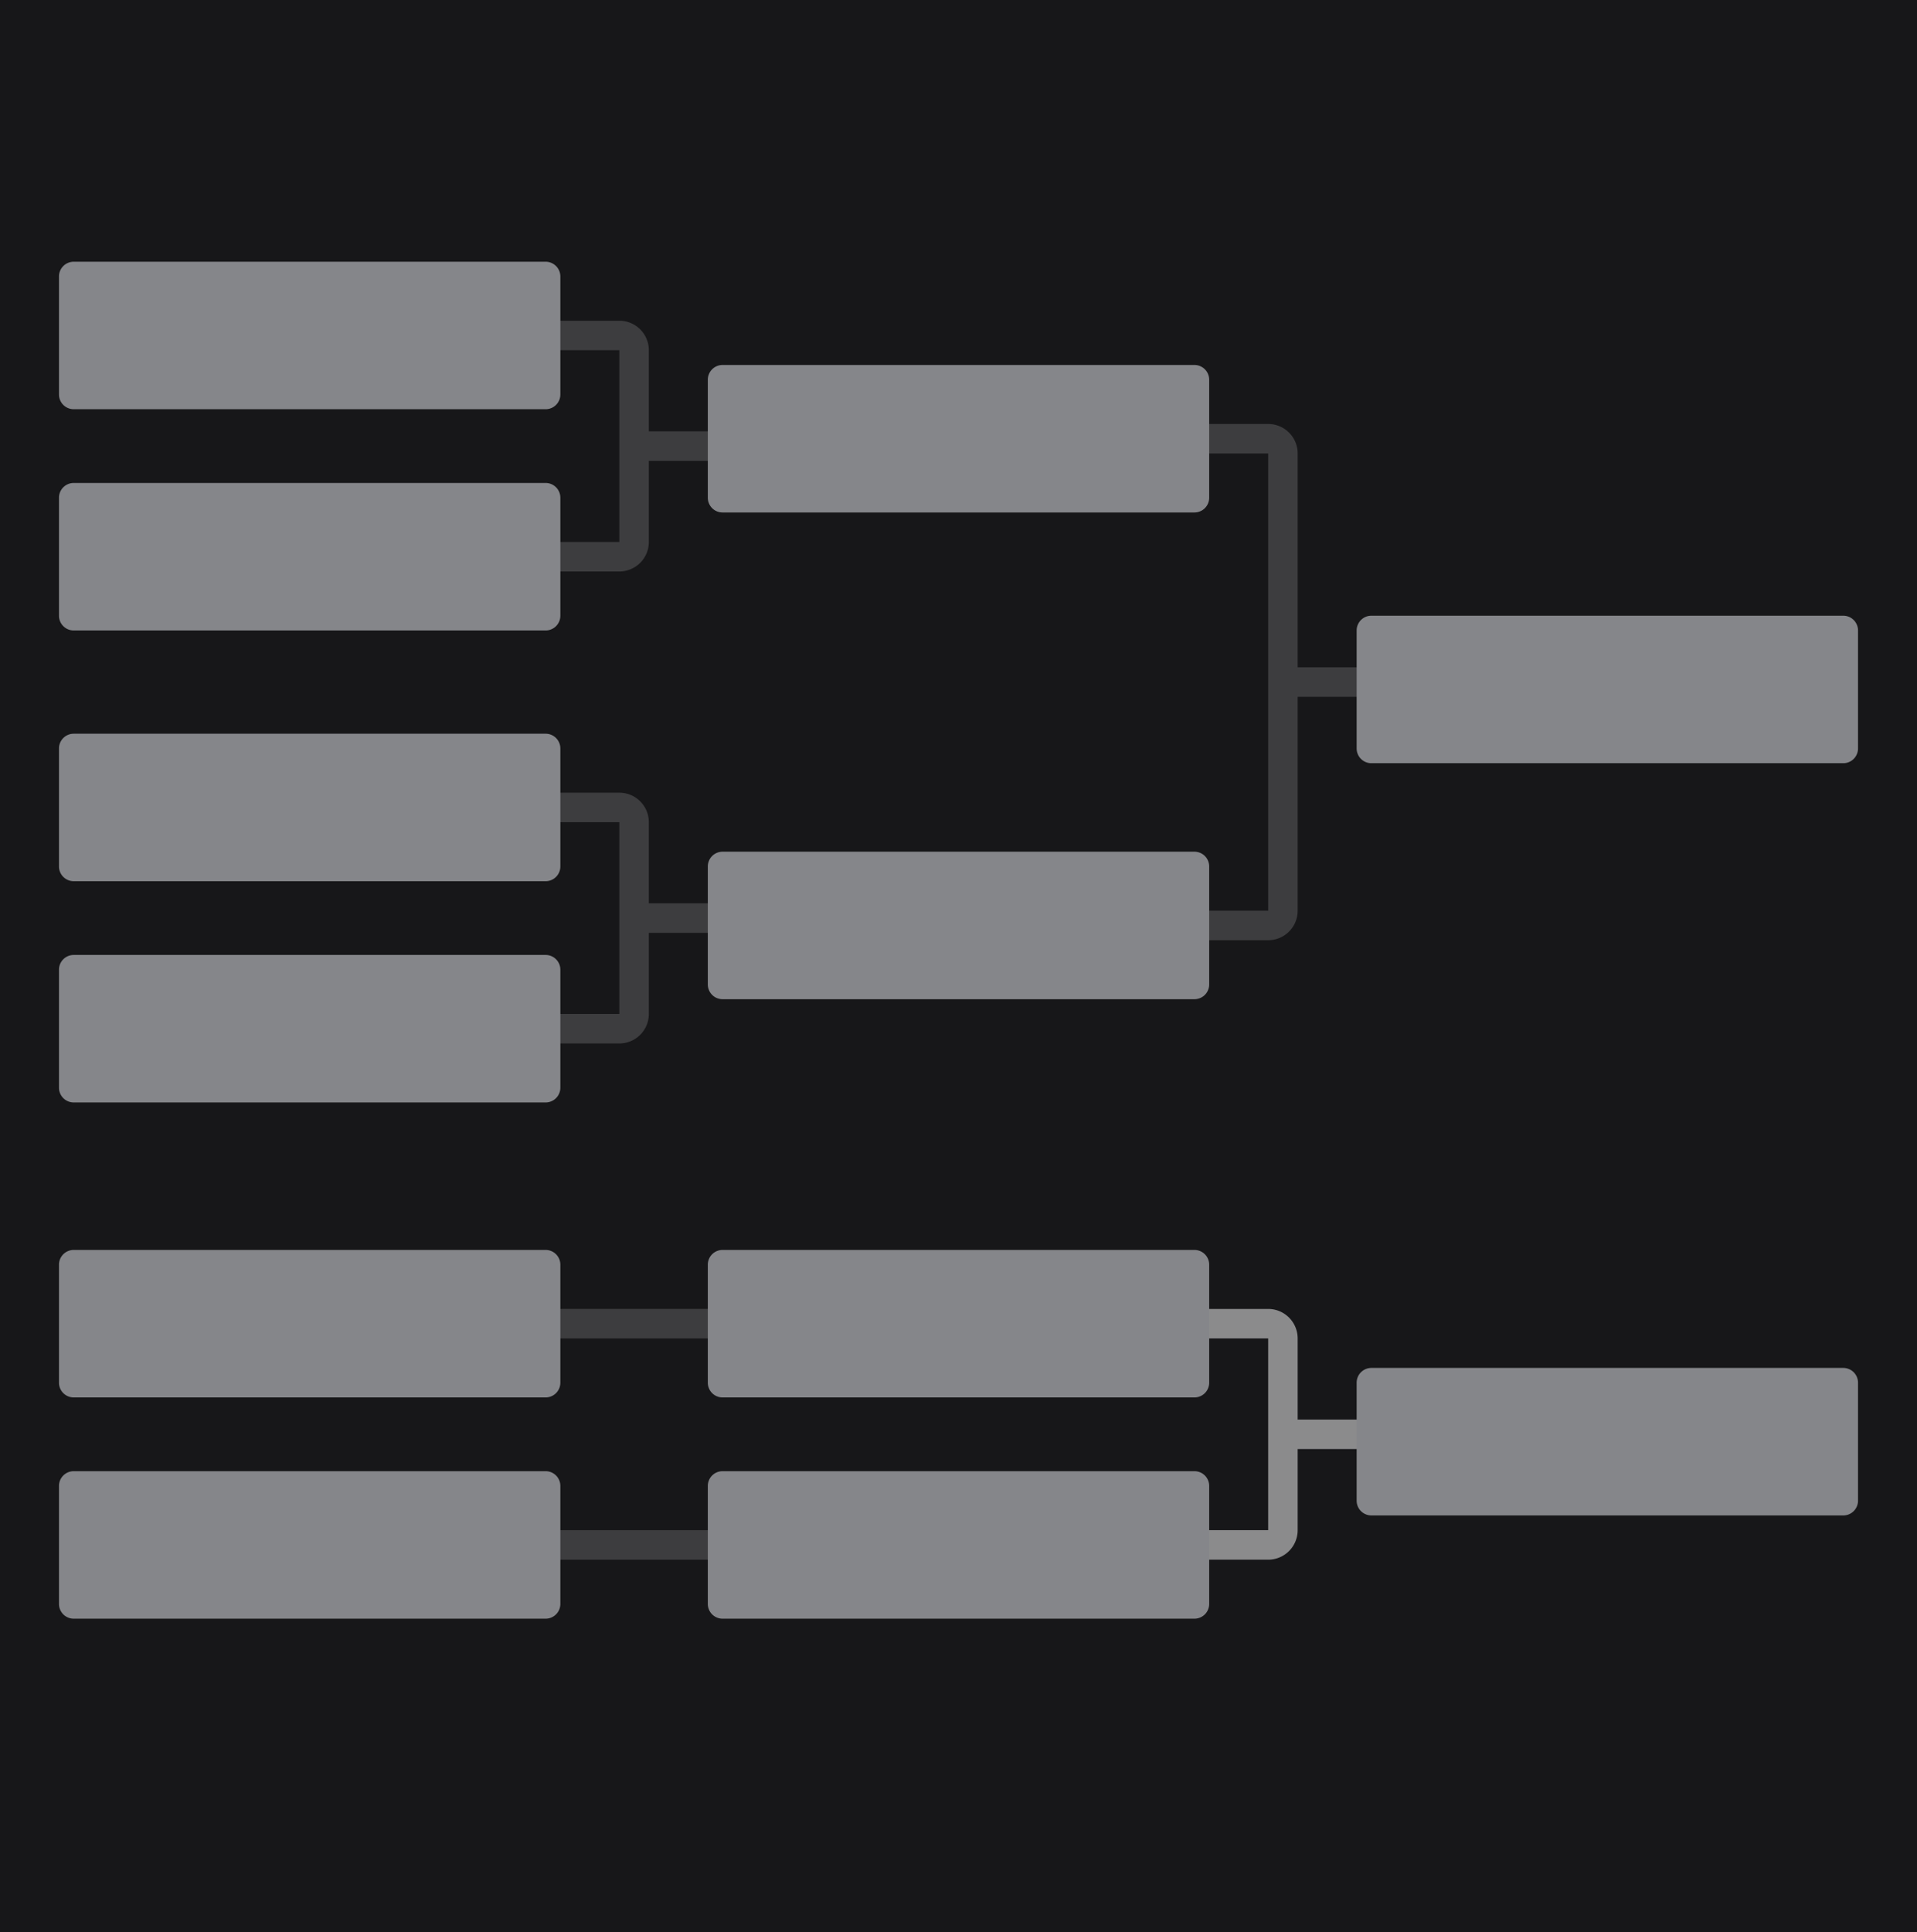 <svg xmlns="http://www.w3.org/2000/svg" xmlns:xlink="http://www.w3.org/1999/xlink" width="130" height="131" fill="none" xmlns:v="https://vecta.io/nano"><path fill="#e5e5e5" d="M0 0h130v131H0z"/><g clip-path="url(#A)"><path fill="#000" d="M-421-2599h1622V8380H-421z"/><rect x="-40" y="-17.003" width="209" height="202" rx="10" fill="#e7eaff" fill-opacity=".1"/><g opacity=".5"><g fill-rule="evenodd" fill="#fff"><use xlink:href="#B" opacity=".33"/><path opacity=".33" d="M49 90.745H35v-2h14v2zm-14 13h14v2H35v-2z"/></g><g fill="#f4f6fb"><path d="M92 93.745a1 1 0 0 1 1-1h32a1 1 0 0 1 1 1v8a1 1 0 0 1-1 1H93a1 1 0 0 1-1-1v-8z"/><use xlink:href="#C"/><use xlink:href="#D"/><path d="M4 100.745a1 1 0 0 1 1-1h32a1 1 0 0 1 1 1v8a1 1 0 0 1-1 1H5a1 1 0 0 1-1-1v-8zm44 0a1 1 0 0 1 1-1h32a1 1 0 0 1 1 1v8a1 1 0 0 1-1 1H49a1 1 0 0 1-1-1v-8z"/></g><g fill-rule="evenodd" fill="#fff"><path opacity=".33" d="M42 23.745h-6v-2h6a2 2 0 0 1 2 2v5.5h6v2h-6v5.5a2 2 0 0 1-2 2h-6v-2h6v-13zm0 32h-6v-2h6a2 2 0 0 1 2 2v5.5h6v2h-6v5.5a2 2 0 0 1-2 2h-6v-2h6v-13zm44-25h-6v-2h6a2 2 0 0 1 2 2v14.5h6v2h-6v14.5a2 2 0 0 1-2 2h-6v-2h6v-31z"/></g><g fill="#f4f6fb"><path d="M4 18.745a1 1 0 0 1 1-1h32a1 1 0 0 1 1 1v8a1 1 0 0 1-1 1H5a1 1 0 0 1-1-1v-8zm44 7a1 1 0 0 1 1-1h32a1 1 0 0 1 1 1v8a1 1 0 0 1-1 1H49a1 1 0 0 1-1-1v-8zm44 17a1 1 0 0 1 1-1h32a1 1 0 0 1 1 1v8a1 1 0 0 1-1 1H93a1 1 0 0 1-1-1v-8zm-44 16a1 1 0 0 1 1-1h32a1 1 0 0 1 1 1v8a1 1 0 0 1-1 1H49a1 1 0 0 1-1-1v-8zm-44-25a1 1 0 0 1 1-1h32a1 1 0 0 1 1 1v8a1 1 0 0 1-1 1H5a1 1 0 0 1-1-1v-8zm0 17a1 1 0 0 1 1-1h32a1 1 0 0 1 1 1v8a1 1 0 0 1-1 1H5a1 1 0 0 1-1-1v-8zm0 15a1 1 0 0 1 1-1h32a1 1 0 0 1 1 1v8a1 1 0 0 1-1 1H5a1 1 0 0 1-1-1v-8z"/></g></g></g><defs><clipPath id="A"><path fill="#fff" transform="translate(-421 -2599)" d="M0 0h1622v10979H0z"/></clipPath><path id="B" d="M86 90.745h-6v-2h6a2 2 0 0 1 2 2v5.5h6v2h-6v5.5a2 2 0 0 1-2 2h-6v-2h6v-13z"/><path id="C" d="M4 85.745a1 1 0 0 1 1-1h32a1 1 0 0 1 1 1v8a1 1 0 0 1-1 1H5a1 1 0 0 1-1-1v-8z"/><path id="D" d="M48 85.745a1 1 0 0 1 1-1h32a1 1 0 0 1 1 1v8a1 1 0 0 1-1 1H49a1 1 0 0 1-1-1v-8z"/></defs></svg>